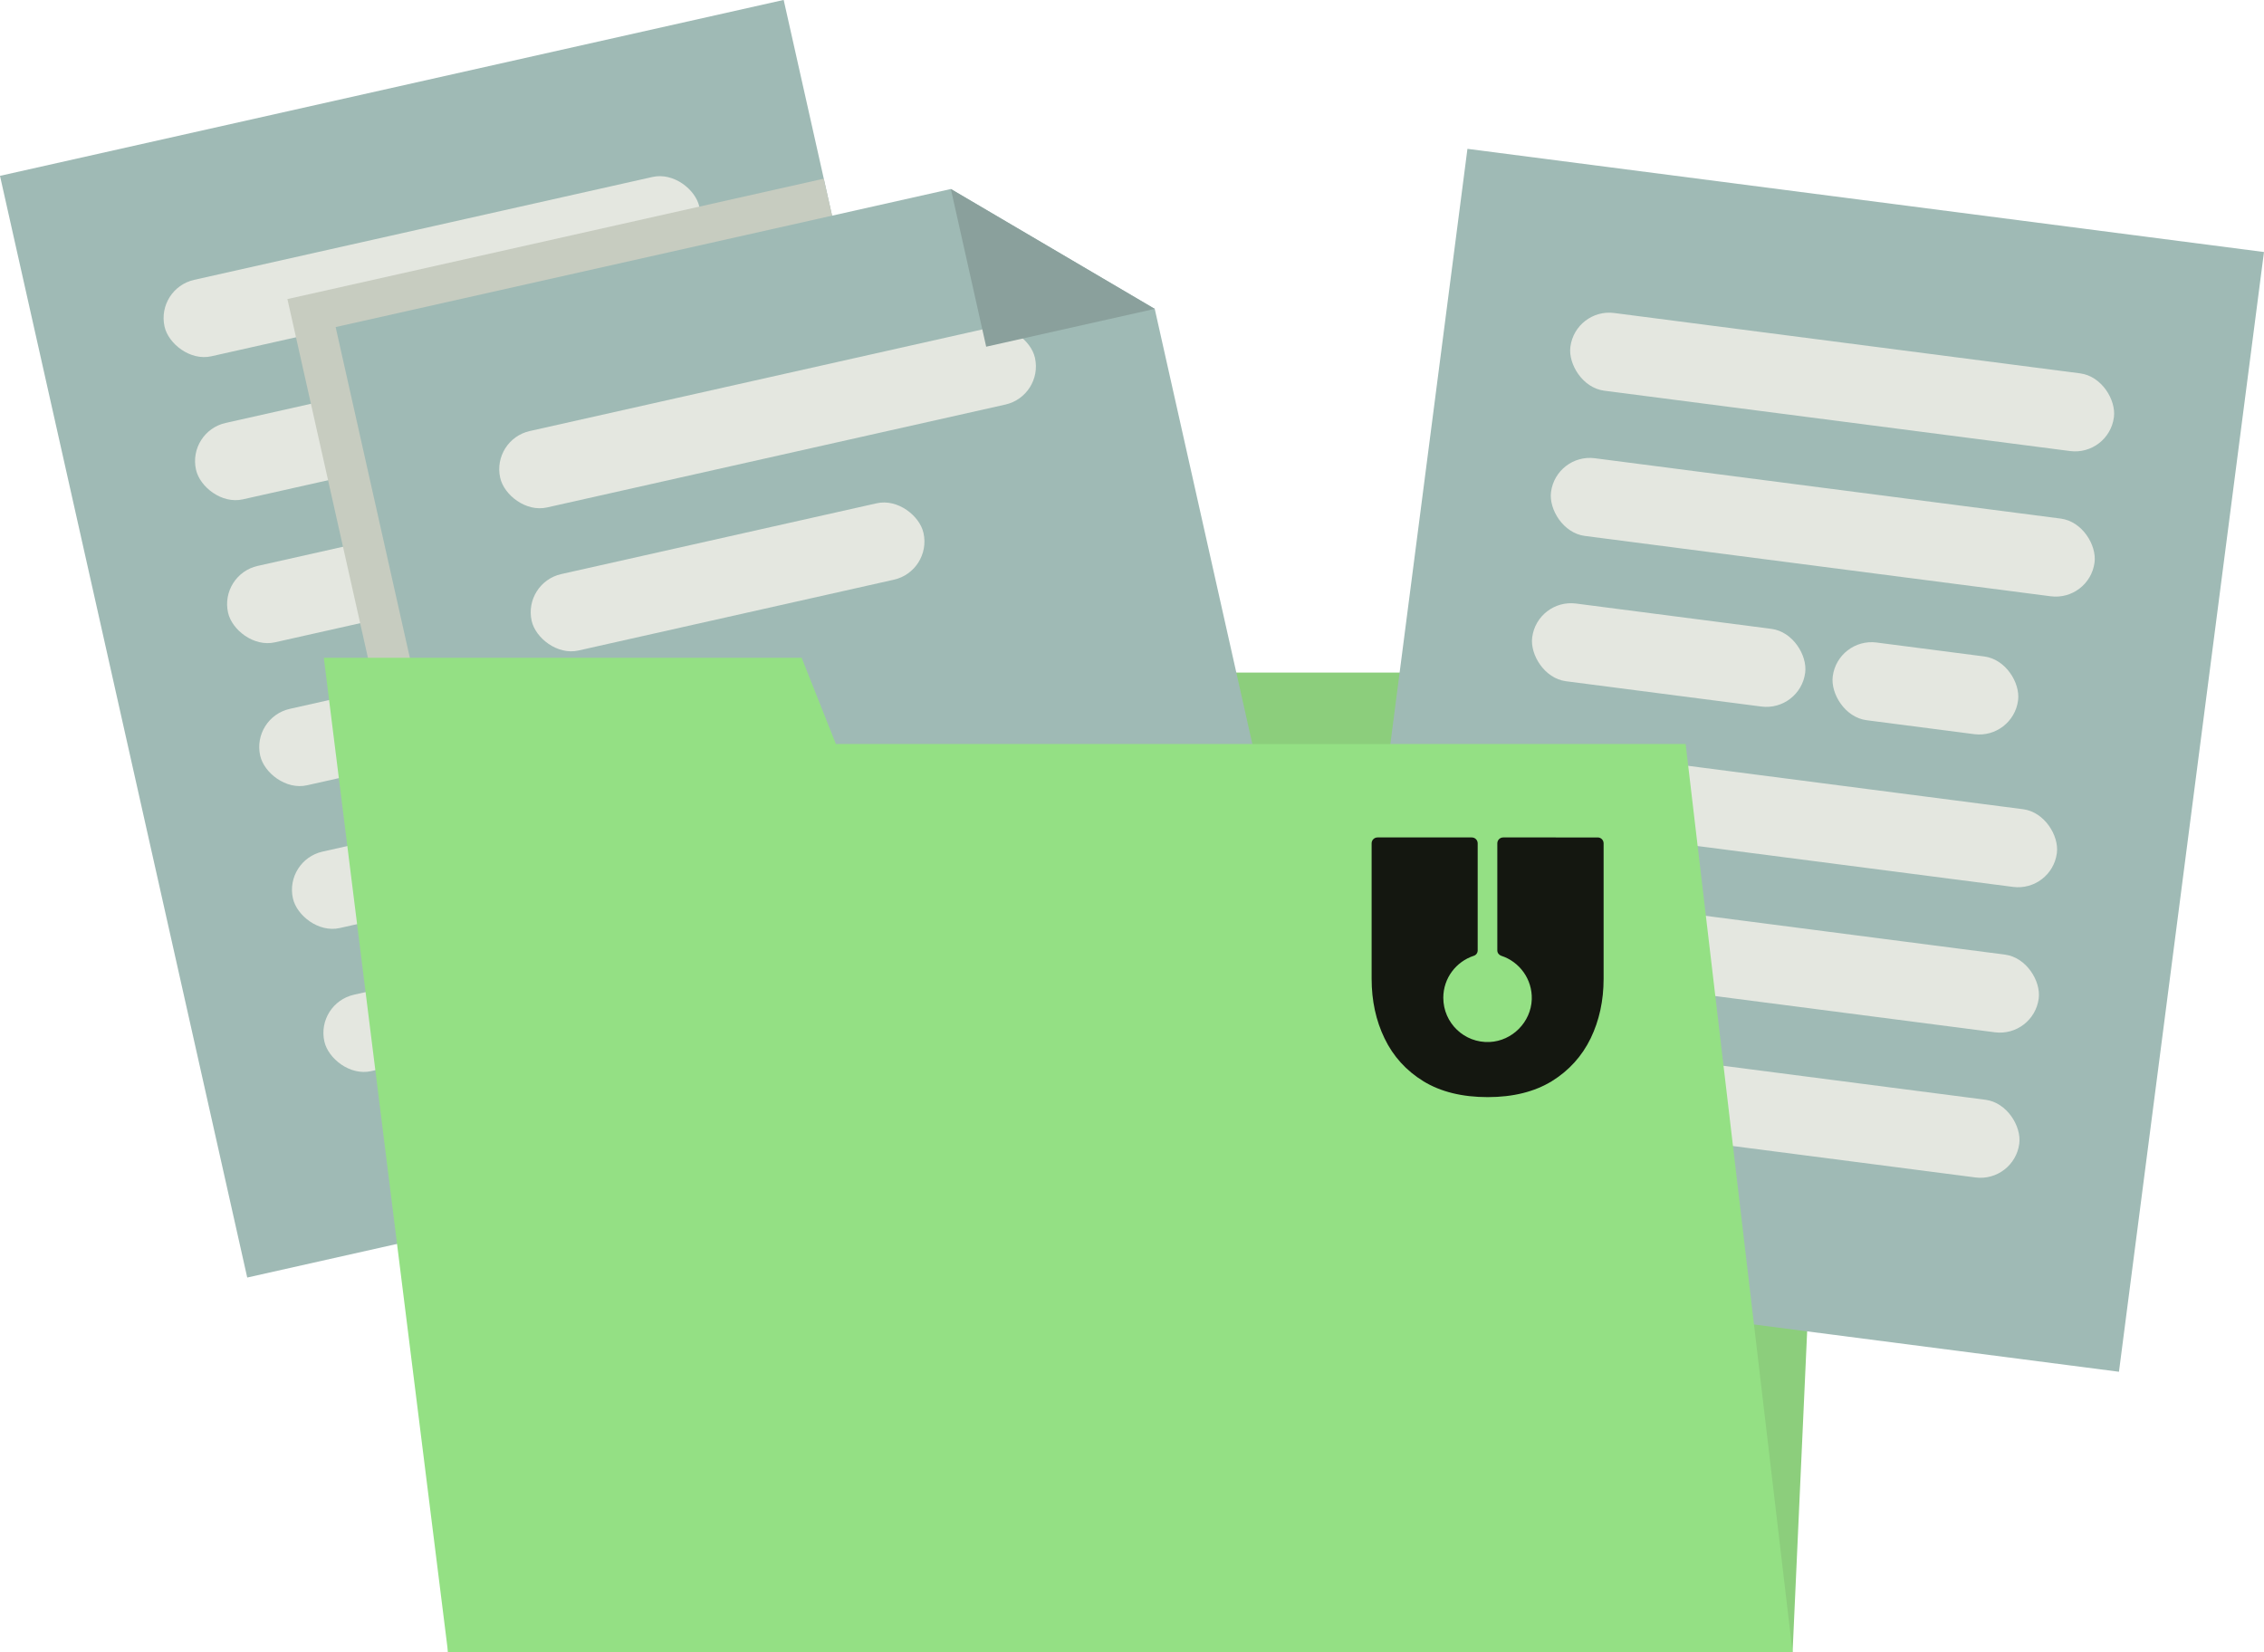 <?xml version="1.0" encoding="UTF-8"?><svg xmlns="http://www.w3.org/2000/svg" viewBox="0 0 310.15 226.33"><defs><style>.cls-1{fill:none;isolation:isolate;}.cls-2{fill:#e4e7e0;}.cls-3{fill:#9fbab5;}.cls-4{fill:#8aa09c;}.cls-5{fill:#8cce7c;}.cls-6{fill:#141710;}.cls-7{fill:#94e084;}.cls-8{fill:#c7ccc0;mix-blend-mode:multiply;}</style></defs><g class="cls-1"><g id="Layer_2"><g id="Layer_1-2"><polygon class="cls-5" points="60.42 77.36 126.1 77.36 130.57 92.13 251.66 92.13 245.57 226.33 61.38 226.33 60.42 77.36"/><rect class="cls-3" x="190.65" y="26.8" width="110.03" height="154.66" transform="translate(15.4 -30.68) rotate(7.38)"/><rect class="cls-2" x="214.83" y="46.95" width="75.08" height="10.73" rx="5.36" ry="5.36" transform="translate(8.8 -31.97) rotate(7.38)"/><rect class="cls-2" x="212.17" y="66.84" width="75.08" height="10.73" rx="5.36" ry="5.36" transform="translate(11.34 -31.46) rotate(7.38)"/><rect class="cls-2" x="204.53" y="126.56" width="75.08" height="10.73" rx="5.36" ry="5.36" transform="translate(18.94 -29.98) rotate(7.38)"/><rect class="cls-2" x="201.87" y="146.45" width="75.08" height="10.73" rx="5.36" ry="5.36" transform="translate(21.47 -29.48) rotate(7.38)"/><rect class="cls-2" x="207.02" y="106.65" width="75.08" height="10.73" rx="5.36" ry="5.36" transform="translate(16.4 -30.47) rotate(7.38)"/><rect class="cls-2" x="209.75" y="84.35" width="37.71" height="10.73" rx="5.36" ry="5.36" transform="translate(13.41 -28.61) rotate(7.38)"/><rect class="cls-2" x="250.98" y="88.9" width="25.6" height="10.73" rx="5.36" ry="5.36" transform="translate(14.28 -33.08) rotate(7.38)"/><rect class="cls-3" x="15.6" y="10.17" width="110.03" height="154.66" transform="translate(-17.45 17.58) rotate(-12.65)"/><rect class="cls-2" x="21.63" y="31.16" width="75.08" height="10.73" rx="5.36" ry="5.36" transform="translate(-6.56 13.84) rotate(-12.65)"/><rect class="cls-2" x="25.94" y="50.76" width="75.08" height="10.73" rx="5.36" ry="5.36" transform="translate(-10.75 15.26) rotate(-12.65)"/><rect class="cls-2" x="30.33" y="70.34" width="75.08" height="10.73" rx="5.36" ry="5.36" transform="translate(-14.93 16.7) rotate(-12.65)"/><rect class="cls-2" x="39.21" y="109.48" width="75.08" height="10.73" rx="5.36" ry="5.36" transform="translate(-23.28 19.59) rotate(-12.65)"/><rect class="cls-2" x="43.52" y="129.08" width="75.08" height="10.73" rx="5.36" ry="5.36" transform="translate(-27.47 21.01) rotate(-12.65)"/><rect class="cls-2" x="34.73" y="89.92" width="75.08" height="10.73" rx="5.36" ry="5.36" transform="translate(-19.11 18.14) rotate(-12.65)"/><rect class="cls-8" x="52.64" y="31.15" width="75.3" height="129.57" transform="translate(-18.81 22.1) rotate(-12.65)"/><polyline class="cls-3" points="158.19 42.31 187.2 171.62 79.84 195.71 45.98 44.8 130.26 25.89"/><rect class="cls-2" x="67.61" y="51.87" width="75.08" height="10.73" rx="5.36" ry="5.36" transform="translate(-9.98 24.41) rotate(-12.65)"/><rect class="cls-2" x="72.16" y="73.66" width="55.01" height="10.73" rx="5.36" ry="5.36" transform="translate(-14.88 23.74) rotate(-12.65)"/><polygon class="cls-4" points="158.19 42.31 130.26 25.89 135.1 47.49 158.19 42.31"/><polygon class="cls-7" points="114.51 101.91 230.92 101.91 245.57 226.33 61.38 226.33 44.36 90.1 109.82 90.1 114.51 101.91"/><path class="cls-6" d="m213.12,114.71h-7.19c-.45,0-.81.36-.81.81v14.66c0,.34.22.63.54.74,2.49.81,4.27,3.19,4.18,5.97-.11,3.11-2.66,5.69-5.77,5.84-3.48.16-6.35-2.61-6.35-6.06,0-2.69,1.76-4.96,4.18-5.75.32-.1.53-.4.53-.74v-14.66c0-.45-.36-.81-.81-.81h-12.91c-.45,0-.81.36-.81.81v18.56c0,2.98.59,5.72,1.77,8.15,1.18,2.46,2.98,4.44,5.33,5.88,2.35,1.44,5.31,2.17,8.8,2.17s6.43-.74,8.78-2.18c2.35-1.45,4.14-3.43,5.33-5.88,1.17-2.42,1.77-5.16,1.77-8.14v-18.56c0-.45-.36-.81-.81-.81h-5.72Z"/></g></g></g></svg>